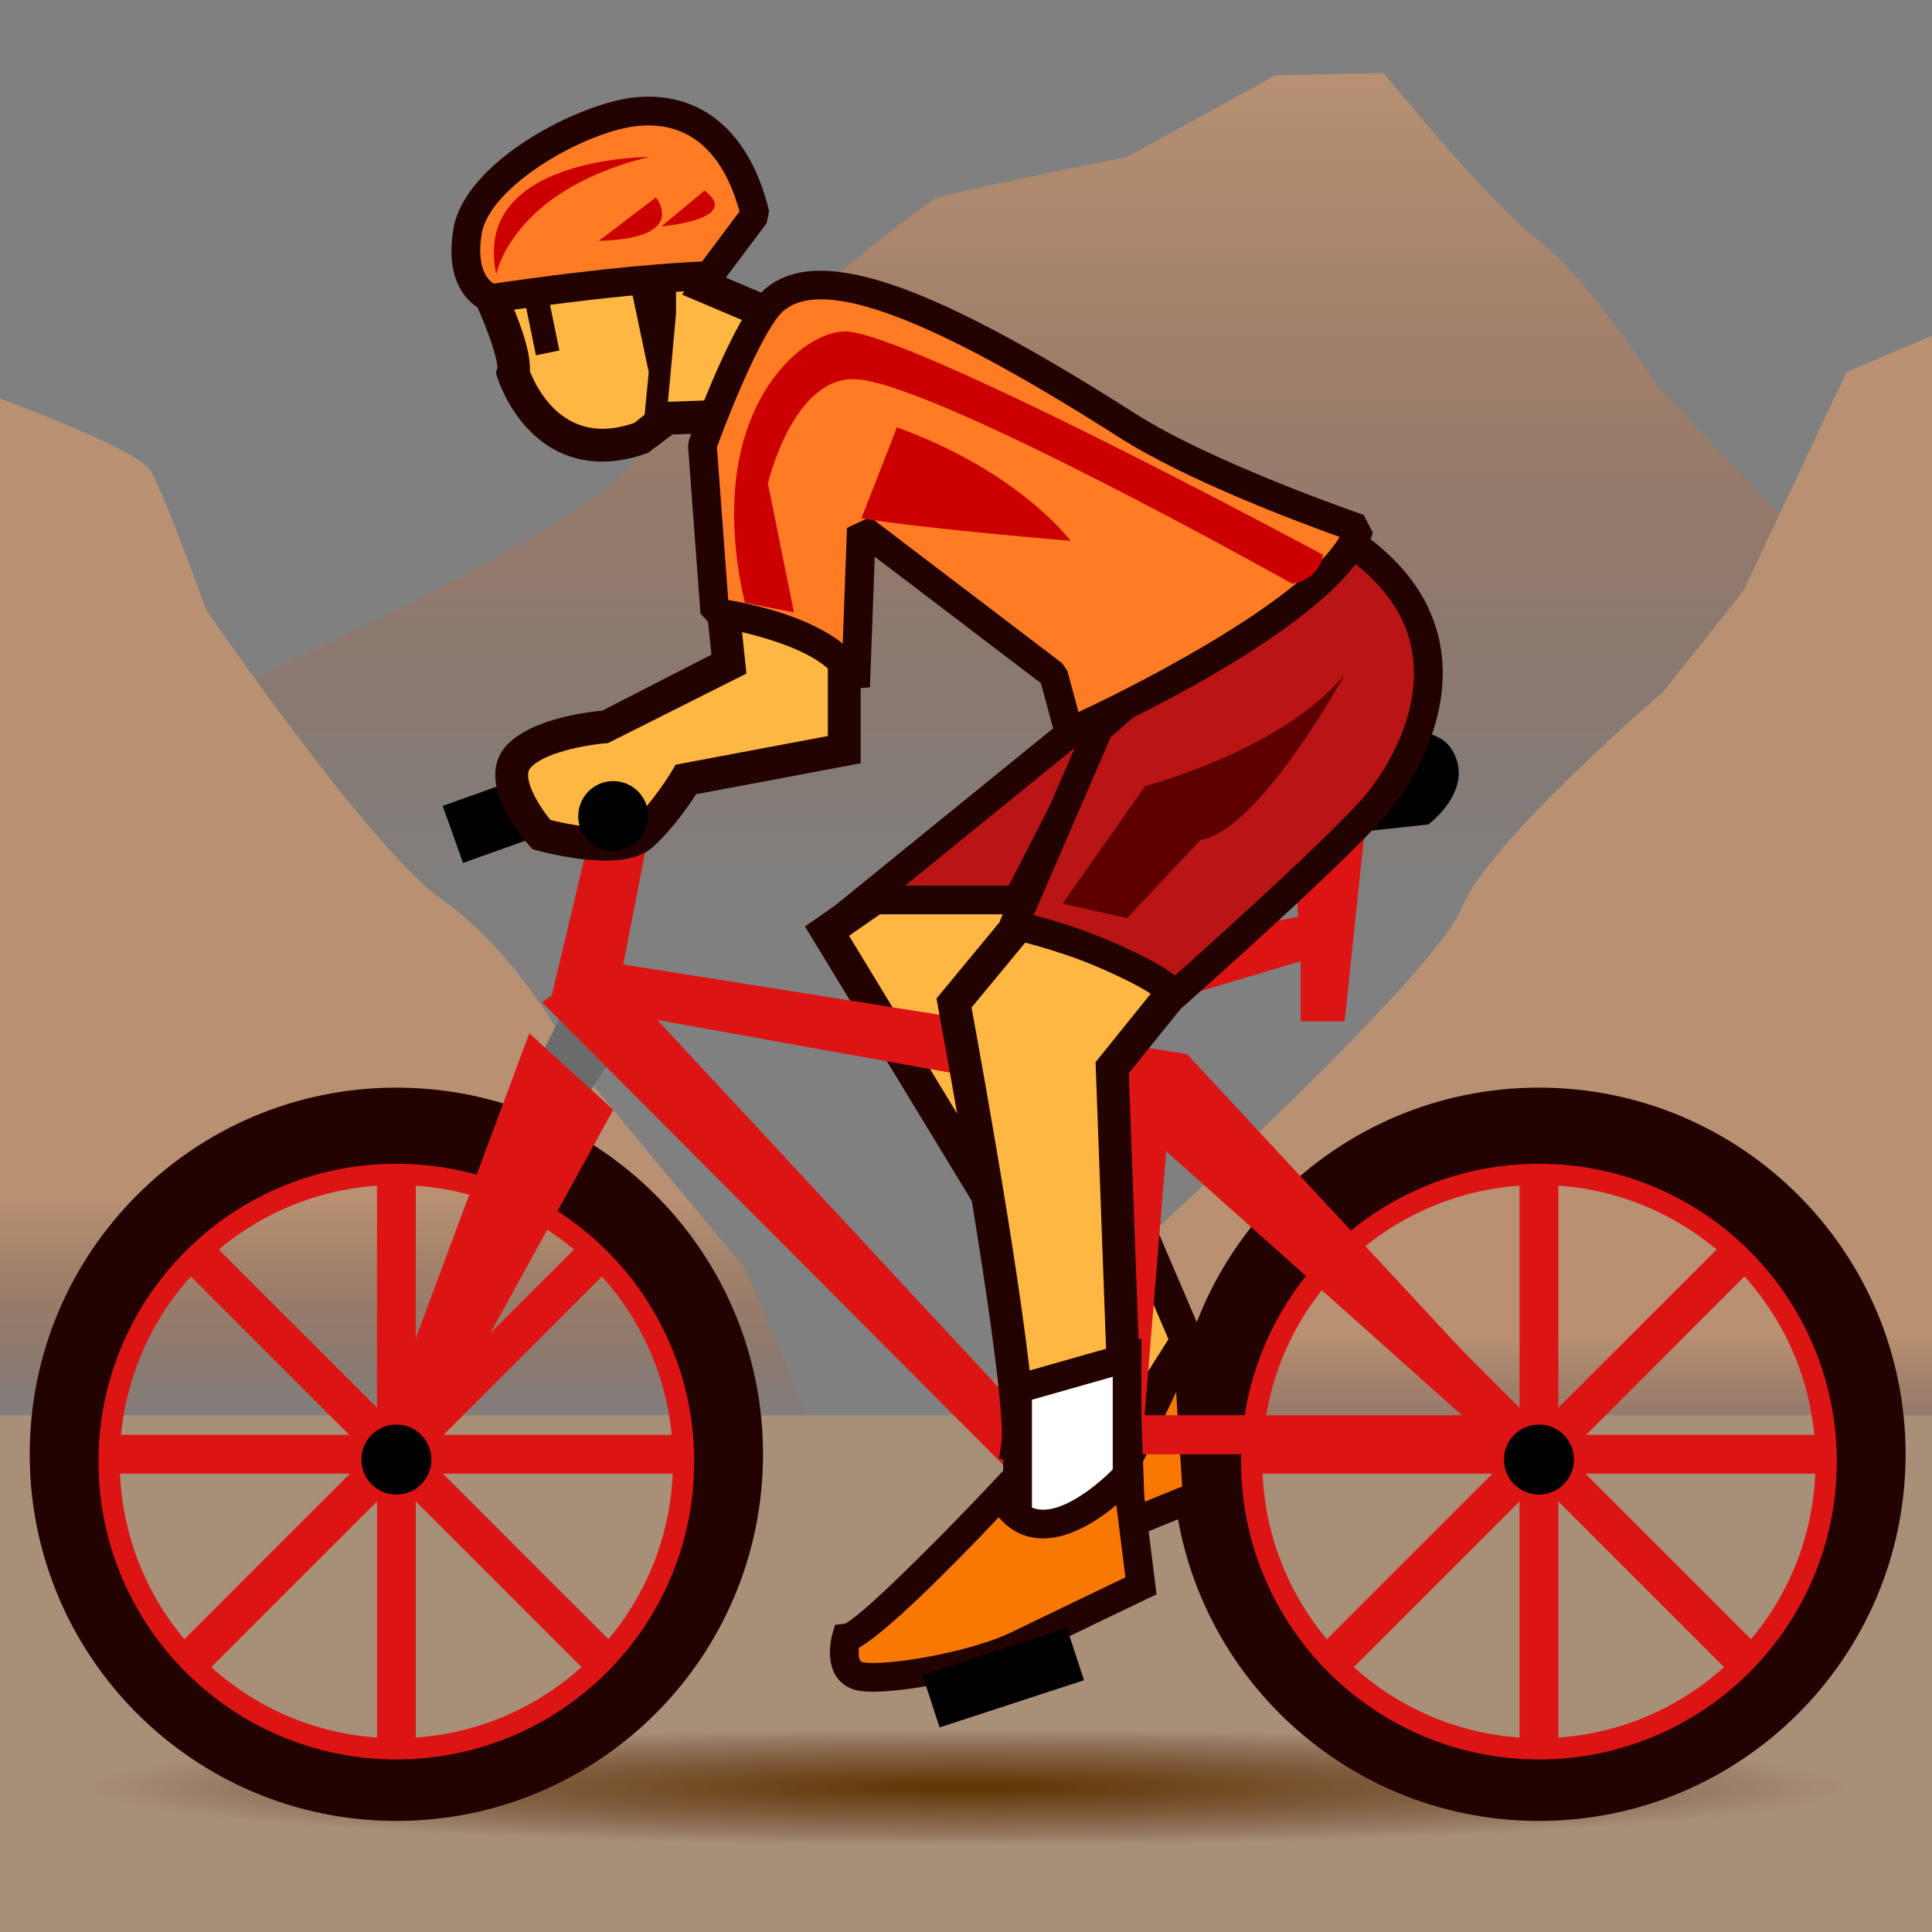 <?xml version="1.0" encoding="UTF-8"?>
<!-- Generated by phantom_svg. -->
<svg width="64px" height="64px" viewBox="0 0 64 64" preserveAspectRatio="none" xmlns="http://www.w3.org/2000/svg" xmlns:xlink="http://www.w3.org/1999/xlink" version="1.1">
  <rect x="0" y="0" width="64" height="64" fill="#808080" stroke="none"/>
  <g id="レイヤー_1">
  </g>
  <g id="_x30_1">
    <g id='_x31_f6b5_mountain_x5F_bicyclist_1_'>
      <linearGradient id='SVGID_1_' gradientUnits='userSpaceOnUse' x1='35.75' y1='2.417' x2='35.75' y2='29.647'>
        <stop offset='0' style='stop-color:#B89173'/>
        <stop offset='0.41' style='stop-color:#AE7C5B;stop-opacity:0.59'/>
        <stop offset='1' style='stop-color:#9E5933;stop-opacity:0'/>
      </linearGradient>
      <path style='fill:url(#SVGID_1_);' d='M6.833,23.167c0,0,12.269-5.417,14.051-7.75
			s9.584-8.666,10.183-8.875s6.27-1.341,6.27-1.341l4.91-2.702l3.586-0.083
			c0,0,3.543,4.374,5.146,5.562S55,12.917,55,12.917l9.667,10.083l-9.972,35.41
			L16.358,56.797L6.833,23.167z'/>
      <linearGradient id='SVGID_2_' gradientUnits='userSpaceOnUse' x1='47.363' y1='44.251' x2='47.363' y2='49.512'>
        <stop offset='0' style='stop-color:#B89173'/>
        <stop offset='0.41' style='stop-color:#AE7C5B;stop-opacity:0.59'/>
        <stop offset='1' style='stop-color:#9E5933;stop-opacity:0'/>
      </linearGradient>
      <path style='fill:url(#SVGID_2_);' d='M65.583,10.445l-4.416,1.881L57.75,19.579l-2.667,3.351
			c0,0-5.767,4.917-6.675,7.167s-10.523,11-10.523,11l-8.742,8.083h36.44V10.445z'/>
      <linearGradient id='SVGID_3_' gradientUnits='userSpaceOnUse' x1='12.49' y1='39.751' x2='12.49' y2='47.258'>
        <stop offset='0' style='stop-color:#B89173'/>
        <stop offset='0.41' style='stop-color:#AE7C5B;stop-opacity:0.59'/>
        <stop offset='1' style='stop-color:#9E5933;stop-opacity:0'/>
      </linearGradient>
      <path style='fill:url(#SVGID_3_);' d='M-2.417,12.327c0,0,6.917,2.371,7.417,3.279
			s1.833,4.6,1.833,4.6s5.447,7.958,7.823,9.607s4.192,4.878,4.268,5.164
			s5.757,7.034,5.757,7.034l2.715,6.406H-2.417V12.327z'/>
      <rect y='46.881' style='fill:#A88F78;' width='64' height='17.968'/>
      <radialGradient id='SVGID_4_' cx='30.555' cy='58.785' r='27.66' gradientTransform='matrix(1.053 0 0 0.07 -0.159 55.089)' gradientUnits='userSpaceOnUse'>
        <stop offset='0' style='stop-color:#5F3300'/>
        <stop offset='0.319' style='stop-color:#5B2F00;stop-opacity:0.681'/>
        <stop offset='0.655' style='stop-color:#512200;stop-opacity:0.345'/>
        <stop offset='0.997' style='stop-color:#3F0D00;stop-opacity:0.003'/>
        <stop offset='1' style='stop-color:#3F0D00;stop-opacity:0'/>
      </radialGradient>
      <ellipse style='fill:url(#SVGID_4_);' cx='32' cy='59.228' rx='30.479' ry='2.012'/>
      <g>
        <path style='fill:#DD1414;' d='M50.979,38.366c-5.551,0-10.051,4.5-10.051,10.051
				c0,5.553,4.5,10.051,10.051,10.051c5.553,0,10.052-4.498,10.052-10.051
				C61.03,42.866,56.531,38.366,50.979,38.366z M50.979,57.581
				c-5.061,0-9.162-4.104-9.162-9.164s4.102-9.162,9.162-9.162
				c5.062,0,9.164,4.102,9.164,9.162S56.04,57.581,50.979,57.581z'/>
        <g>
          <rect x='39.428' y='47.531' style='fill:#DD1414;' width='23.102' height='1.286'/>
          <rect x='50.336' y='36.624' style='fill:#DD1414;' width='1.286' height='23.102'/>
          <rect x='39.429' y='47.532' transform='matrix(-0.707 0.707 -0.707 -0.707 121.092 46.191)' style='fill:#DD1414;' width='23.101' height='1.285'/>
          <rect x='39.43' y='47.532' transform='matrix(-0.707 -0.707 0.707 -0.707 52.961 118.288)' style='fill:#DD1414;' width='23.1' height='1.286'/>
          <path style='fill:#230202;' d='M50.979,36.029c-6.708,0-12.146,5.438-12.146,12.146
					c0,6.708,5.438,12.146,12.146,12.146S63.125,54.883,63.125,48.175
					C63.125,41.468,57.687,36.029,50.979,36.029z M50.979,58.284
					c-5.449,0-9.866-4.417-9.866-9.866c0-5.45,4.417-9.867,9.866-9.867
					c5.45,0,9.867,4.417,9.867,9.867C60.846,53.867,56.429,58.284,50.979,58.284z'/>
        </g>
      </g>
      <polygon style='fill:#DD1414;' points='42.854,27.312 45.325,26.382 44.543,33.833 
			43.084,33.833 43.084,31.842 36.417,33.833 36.465,31.559 43,30.372 		'/>
      <polygon style='fill:#FFB743;' points='36.605,38.084 39.318,44.414 37.337,47.531 33.611,39.553 
					'/>
      <g>
        <polygon style='fill:#F97803;' points='39.658,49.552 36.11,51.001 39.318,44.251 			'/>
        <path style='fill:#230202;' d='M36.11,51.478c-0.128,0-0.254-0.052-0.346-0.149
				c-0.136-0.143-0.169-0.354-0.085-0.531l3.208-6.75
				c0.093-0.196,0.304-0.307,0.521-0.264c0.213,0.041,0.372,0.221,0.386,0.438
				l0.34,5.301c0.013,0.204-0.106,0.394-0.296,0.472l-3.548,1.449
				C36.232,51.466,36.171,51.478,36.11,51.478z M38.961,46.113l-1.893,3.981
				l2.093-0.854L38.961,46.113z'/>
      </g>
      <path style='fill:#230202;' d='M37.264,48.659l-4.37-9.359l3.986-1.955l3.051,7.119
			L37.264,48.659z M34.329,39.806l3.081,6.598l1.296-2.039l-2.375-5.541L34.329,39.806
			z'/>
      <polygon style='fill:#DD1414;' points='38.804,36.029 37.885,47.269 34.624,47.626 
			35.907,36.029 		'/>
      <g>
        <path style='fill:#DD1414;' d='M13.13,38.366c-5.551,0-10.051,4.5-10.051,10.051
				c0,5.553,4.5,10.051,10.051,10.051c5.552,0,10.051-4.498,10.051-10.051
				C23.182,42.866,18.682,38.366,13.13,38.366z M13.13,57.581
				c-5.061,0-9.163-4.104-9.163-9.164s4.103-9.162,9.163-9.162
				c5.061,0,9.163,4.102,9.163,9.162S18.191,57.581,13.13,57.581z'/>
        <g>
          <rect x='1.58' y='47.531' style='fill:#DD1414;' width='23.102' height='1.286'/>
          <rect x='12.488' y='36.624' style='fill:#DD1414;' width='1.286' height='23.102'/>
          <rect x='1.58' y='47.532' transform='matrix(-0.707 0.707 -0.707 -0.707 56.479 72.955)' style='fill:#DD1414;' width='23.101' height='1.285'/>
          <rect x='1.581' y='47.532' transform='matrix(-0.707 -0.707 0.707 -0.707 -11.65 91.524)' style='fill:#DD1414;' width='23.1' height='1.285'/>
          <path style='fill:#230202;' d='M13.13,36.029c-6.708,0-12.146,5.438-12.146,12.146
					c0,6.708,5.438,12.146,12.146,12.146c6.708,0,12.146-5.438,12.146-12.146
					C25.277,41.468,19.838,36.029,13.13,36.029z M13.13,58.284
					c-5.449,0-9.867-4.417-9.867-9.866c0-5.45,4.417-9.867,9.867-9.867
					c5.45,0,9.867,4.417,9.867,9.867C22.997,53.867,18.58,58.284,13.13,58.284z'/>
        </g>
      </g>
      <path style='fill:#FFB743;' d='M32.882,27.034l-5.486,3.811l5.182,8.527l1.129-2.572
			C33.707,36.799,37.804,29.177,32.882,27.034z'/>
      <path style='fill:#FFB743;' d='M16.281,9.886c0,0,0.874,1.905,0.715,2.461
			c0,0,1.032,3.334,4.287,2.143l0.794-0.635l2.223-0.08l1.667-3.175L23.347,9.489
			c0,0,1.27-2.461-0.794-3.175S16.44,5.917,16.281,9.886z'/>
      <path d='M44.629,24.425c0,0,2.748-0.736,3.454,0.386
			c0.834,1.326-0.768,2.5-0.768,2.5l-4.989,0.54L44.629,24.425z'/>
      <rect x='17.552' y='9.886' transform='matrix(0.98 -0.201 0.201 0.98 -1.802 3.82)' style='fill:#230202;' width='0.793' height='1.826'/>
      <polygon style='fill:#6B6B6B;' points='17.377,36.029 18.924,32.988 20.614,34.509 18.521,37.75 		'/>
      <path style='fill:#230202;' d='M19.952,15.291L19.952,15.291
			c-2.584,0-3.44-2.669-3.475-2.783l-0.048-0.154l0.044-0.155
			c0.034-0.231-0.286-1.211-0.687-2.085l-0.054-0.118l0.005-0.13
			c0.171-4.275,4.437-4.949,6.993-4.064c0.672,0.233,1.15,0.662,1.382,1.242
			c0.307,0.768,0.126,1.617-0.058,2.157l2.667,1.131l-2.088,3.977l-2.358,0.084
			l-0.807,0.608C20.943,15.193,20.433,15.291,19.952,15.291z M17.552,12.29
			c0.159,0.419,0.838,1.914,2.4,1.914l0,0c0.329,0,0.687-0.066,1.062-0.195
			l0.863-0.69l2.088-0.075l1.246-2.374l-2.613-1.109l0.265-0.521
			c0.149-0.294,0.484-1.189,0.239-1.798c-0.115-0.285-0.353-0.486-0.728-0.616
			c-0.507-0.176-1.123-0.272-1.733-0.272c-1.092,0-3.625,0.317-3.812,3.227
			C17.152,10.499,17.595,11.621,17.552,12.29z'/>
      <path style='fill:#230202;' d='M32.655,40.546l-5.989-9.856l6.155-4.275l0.278,0.121
			c1.214,0.528,2.038,1.4,2.45,2.59c1.123,3.243-1.261,7.74-1.363,7.93
			L32.655,40.546z M28.126,30.999L32.5,38.196l0.71-1.616
			c0.041-0.081,2.279-4.309,1.312-7.101c-0.282-0.813-0.804-1.411-1.588-1.82
			L28.126,30.999z'/>
      <polygon style='fill:#DD1414;' points='21.752,26.281 20.614,32.112 18.274,32.988 19.724,26.904 		
			'/>
      <g>
        <polygon style='fill:#DD1414;' points='38.804,36.852 18.521,33.203 19.97,31.842 
				39.318,34.917 			'/>
        <polygon style='fill:#DD1414;' points='11.898,49.368 13.136,49.813 20.314,36.761 
				17.534,34.229 			'/>
        <polygon style='fill:#DD1414;' points='36.11,49.227 35.017,50.315 17.949,33.2 
				19.97,31.842 			'/>
        <rect x='32.882' y='46.881' style='fill:#DD1414;' width='18.098' height='1.294'/>
        <polygon style='fill:#DD1414;' points='37.355,36.998 49.922,48.215 50.979,47.469 39.318,34.917 
							'/>
      </g>
      <g>
        <path style='fill:#FF7C24;' d='M16.281,9.886c0,0-1.11-0.317-0.793-2.223
				c0.317-1.905,3.811-3.811,5.636-3.969s3.283,0.886,3.89,3.413l-1.515,2.025
				C23.499,9.132,21.124,9.172,16.281,9.886z'/>
        <path style='fill:#230202;' d='M16.351,10.357l-0.2-0.013
				c-0.062-0.018-1.515-0.46-1.132-2.759c0.375-2.25,4.211-4.205,6.065-4.366
				c2.181-0.186,3.768,1.171,4.394,3.776l-0.082,0.396l-1.515,2.025l-0.373,0.191
				C23.483,9.609,21.097,9.657,16.351,10.357z M21.478,4.155
				c-0.103,0-0.207,0.004-0.312,0.014c-1.719,0.149-4.94,1.971-5.208,3.573
				c-0.192,1.158,0.218,1.543,0.394,1.653c3.933-0.576,6.2-0.704,6.904-0.731
				l1.241-1.659C24.13,5.657,23.311,4.155,21.478,4.155z'/>
      </g>
      <path style='fill:#FFB743;' d='M35.017,29.098l-3.414,4.129c0,0,2.381,12.861,2.104,14.687
			l3.63,0.952l-0.494-13.496l2.814-3.493L35.017,29.098z'/>
      <rect x='14.782' y='25.379' transform='matrix(0.942 -0.336 0.336 0.942 -7.787 7.756)' width='7.478' height='2.005'/>
      <path style='fill:#230202;' d='M37.906,49.576l-4.81-1.262l0.073-0.483
			c0.193-1.272-1.151-9.372-2.101-14.506l-0.046-0.249l3.873-4.685l5.577,3.339
			l-3.079,3.821L37.906,49.576z M34.27,47.499l2.498,0.655l-0.476-12.968
			l2.55-3.165l-3.704-2.218l-2.954,3.573
			C32.549,35.368,34.251,44.768,34.27,47.499z'/>
      <g>
        <polygon style='fill:#BA1515;' points='37.337,22.75 28.643,29.812 33.707,29.812 			'/>
        <path style='fill:#230202;' d='M27.301,30.289l11.497-9.339l-4.8,9.338L27.301,30.289z
				 M35.876,24.55l-5.892,4.786h3.432L35.876,24.55z'/>
      </g>
      <g>
        <path style='fill:#BA1515;' d='M36.401,24.129l-2.817,6.51c0,0,1.539,0.35,2.881,0.92
				c2.418,1.028,2.418,1.429,2.418,1.429s5.739-5.081,6.852-6.51
				c1.111-1.429,3.663-5.926-1.746-8.971L36.401,24.129z'/>
        <path style='fill:#230202;' d='M38.883,33.464c-0.066,0-0.133-0.014-0.195-0.042
				c-0.114-0.051-0.201-0.144-0.246-0.255c-0.075-0.083-0.481-0.454-2.163-1.169
				c-1.285-0.547-2.785-0.891-2.8-0.895c-0.139-0.031-0.255-0.123-0.319-0.249
				s-0.068-0.274-0.013-0.404l2.817-6.51c0.028-0.065,0.071-0.123,0.124-0.17
				l7.587-6.622c0.152-0.133,0.371-0.154,0.547-0.056
				c1.966,1.106,3.134,2.516,3.471,4.188c0.513,2.547-1.081,4.846-1.582,5.49
				c-1.127,1.447-6.676,6.365-6.912,6.574
				C39.109,33.423,38.997,33.464,38.883,33.464z M34.244,30.313
				c0.581,0.155,1.528,0.434,2.407,0.807c1.214,0.517,1.894,0.899,2.269,1.197
				c1.262-1.126,5.522-4.956,6.438-6.132c0.438-0.563,1.832-2.567,1.399-4.717
				c-0.263-1.309-1.176-2.444-2.714-3.377l-7.248,6.326L34.244,30.313z'/>
      </g>
      <path style='fill:#FFB743;' d='M23.678,17.507L24.147,22l-4.045,2.075
			c0,0-2.245,0.159-2.96,1.032c-0.714,0.873,0.794,2.541,0.794,2.541
			s2.54,0.714,3.334,0c0.794-0.715,1.452-1.826,1.452-1.826l5.245-0.988v-4.707
			L23.678,17.507z'/>
      <path style='fill:#230202;' d='M20.054,28.508c-0,0-0,0-0,0
			c-1.051,0-2.215-0.324-2.264-0.338l-0.151-0.042l-0.105-0.116
			c-0.187-0.207-1.794-2.049-0.812-3.25c0.764-0.933,2.697-1.172,3.228-1.221
			l3.618-1.855l-0.545-5.216l5.488,3.352v5.462l-5.453,1.027
			c-0.242,0.375-0.786,1.166-1.423,1.74
			C21.293,28.359,20.776,28.508,20.054,28.508z M18.237,27.164
			c0.328,0.081,1.121,0.257,1.816,0.257c0,0,0,0,0,0
			c0.608,0,0.807-0.136,0.854-0.178c0.72-0.649,1.342-1.689,1.348-1.7
			l0.125-0.211l5.043-0.95v-3.951l-3.091-1.888l0.394,3.77l-4.585,2.303
			c-0.778,0.056-2.167,0.333-2.578,0.834
			C17.314,25.755,17.779,26.61,18.237,27.164z'/>
      <g>
        <path style='fill:#FFFFFF;' d='M33.707,46.008l3.63-1.032v5.636
				c0,0-1.486,1.826-2.598,0.795c-1.112-1.032-1.032-1.344-1.032-1.344V46.008z'/>
        <path style='fill:#230202;' d='M35.508,52.198c-0.408,0-0.776-0.149-1.093-0.442
				c-1.063-0.988-1.212-1.461-1.185-1.729v-4.378l4.583-1.304v6.436l-0.107,0.132
				C37.6,51.044,36.627,52.198,35.508,52.198z M34.184,50.041
				c0.031,0.074,0.188,0.375,0.88,1.016c0.553,0.514,1.427-0.228,1.797-0.624v-4.826
				l-2.677,0.761V50.041z'/>
      </g>
      <g>
        <path style='fill:#F97803;' d='M33.15,49.501c0,0-4.405,4.684-5.12,4.763
				c0,0-0.318,1.111,0.477,1.271c0.794,0.159,3.731-0.317,5.2-1.032
				c1.469-0.714,4.089-1.969,4.089-1.969l-0.459-3.668
				C37.337,48.865,34.461,52.042,33.15,49.501z'/>
        <path style='fill:#230202;' d='M28.92,56.041c-0.207,0-0.379-0.015-0.506-0.04
				c-0.318-0.063-0.572-0.236-0.732-0.499c-0.331-0.544-0.132-1.286-0.109-1.369
				l0.088-0.308l0.318-0.035c0.445-0.165,2.815-2.479,4.825-4.615l0.461-0.491
				l0.309,0.599c0.337,0.652,0.721,0.728,0.98,0.728
				c0.906,0,2.062-1.057,2.43-1.464l0.697-0.771l0.631,5.039l-0.31,0.148
				c-0.001,0-2.619,1.254-4.087,1.968C32.522,55.608,30.026,56.041,28.92,56.041z
				 M28.454,54.586c-0.018,0.157-0.013,0.332,0.042,0.421
				c0.011,0.018,0.028,0.045,0.105,0.061c0.08,0.016,0.188,0.021,0.319,0.021
				c1.129,0,3.423-0.453,4.579-1.016c1.162-0.564,3.045-1.468,3.781-1.821
				l-0.299-2.395c-0.607,0.506-1.519,1.105-2.428,1.105
				c-0.428,0-0.99-0.135-1.469-0.699C31.371,52.069,29.402,54.032,28.454,54.586z'/>
      </g>
      <g>
        <path style='fill:#FF7C24;' d='M23.268,14.747l0.411,5.544c0,0,4.267,0.553,4.664,2.458
				l0.193-5.243l6.364,4.842l0.516,1.905c0,0,8.732-3.89,9.605-6.748
				c0,0-5.006-1.706-7.683-3.414c-6.91-4.409-10.286-5.404-11.715-4.134
				C24.693,10.786,23.268,14.747,23.268,14.747z'/>
        <path style='fill:#230202;' d='M35.607,24.69l-0.653-0.311l-0.473-1.749l-5.504-4.188
				l-0.159,4.325l-0.942,0.08c-0.268-1.285-3.239-1.951-4.258-2.083l-0.414-0.437
				l-0.411-5.544l0.027-0.196c0.15-0.417,1.495-4.101,2.486-4.982
				c1.727-1.534,5.344-0.342,12.288,4.088c2.598,1.656,7.531,3.347,7.58,3.364
				l0.302,0.59C44.564,20.626,36.522,24.283,35.607,24.69z M28.823,17.128
				l6.363,4.842l0.172,0.254l0.369,1.363c2.48-1.156,7.487-3.802,8.648-5.802
				c-1.338-0.478-5.066-1.869-7.295-3.292c-6.234-3.978-9.838-5.339-11.143-4.179
				c-0.598,0.531-1.642,2.999-2.188,4.498l0.375,5.064
				c0.83,0.142,2.67,0.542,3.792,1.444l0.141-3.833L28.823,17.128z'/>
      </g>
      <path style='fill:#CC0000;' d='M26.301,20.286l-0.863-4.27c0,0,0.849-3.647,2.99-3.449
			c2.779,0.256,14.369,6.766,14.369,6.766s0.873-0.08,1.032-0.953
			c0,0-13.813-7.442-15.861-7.401c-1.02,0.021-2.717,1.246-3.378,3.768
			c-0.661,2.522,0.091,5.221,0.091,5.221L26.301,20.286z'/>
      <path style='fill:#CC0000;' d='M28.535,17.168c0,0,0.607-1.536,1.175-3.012
			c4.048,1.459,5.755,3.76,5.755,3.76S30.518,17.507,28.535,17.168z'/>
      <path style='fill:#5E0000;' d='M35.2,29.934l2.732-3.893c0,0,4.543-1.188,6.61-3.692
			c0,0-2.811,5.16-4.778,5.478l-2.428,2.587L35.2,29.934z'/>
      <path style='fill:#CC0000;' d='M19.837,7.979l1.888-1.437
			C21.725,6.543,22.854,7.9,19.837,7.979z'/>
      <path style='fill:#CC0000;' d='M23.338,6.314l-1.429,1.187
			C21.909,7.501,24.609,7.267,23.338,6.314z'/>
      <path style='fill:#CC0000;' d='M16.44,9.092c0,0,0.494-2.779,5.05-3.89
			C21.49,5.202,15.596,5.193,16.44,9.092z'/>
      <polygon style='fill:#230202;' points='22.395,9.189 22.395,10.38 22.077,13.855 21.283,14.49 
			21.49,12.327 20.885,9.449 		'/>
      <rect x='30.677' y='54.652' transform='matrix(0.951 -0.311 0.311 0.951 -15.613 13.053)' width='5.029' height='1.826'/>
      <circle cx='20.314' cy='27.034' r='1.159'/>
      <circle cx='13.131' cy='48.35' r='1.159'/>
      <circle cx='50.979' cy='48.35' r='1.159'/>
    </g>
  </g>
</svg>
